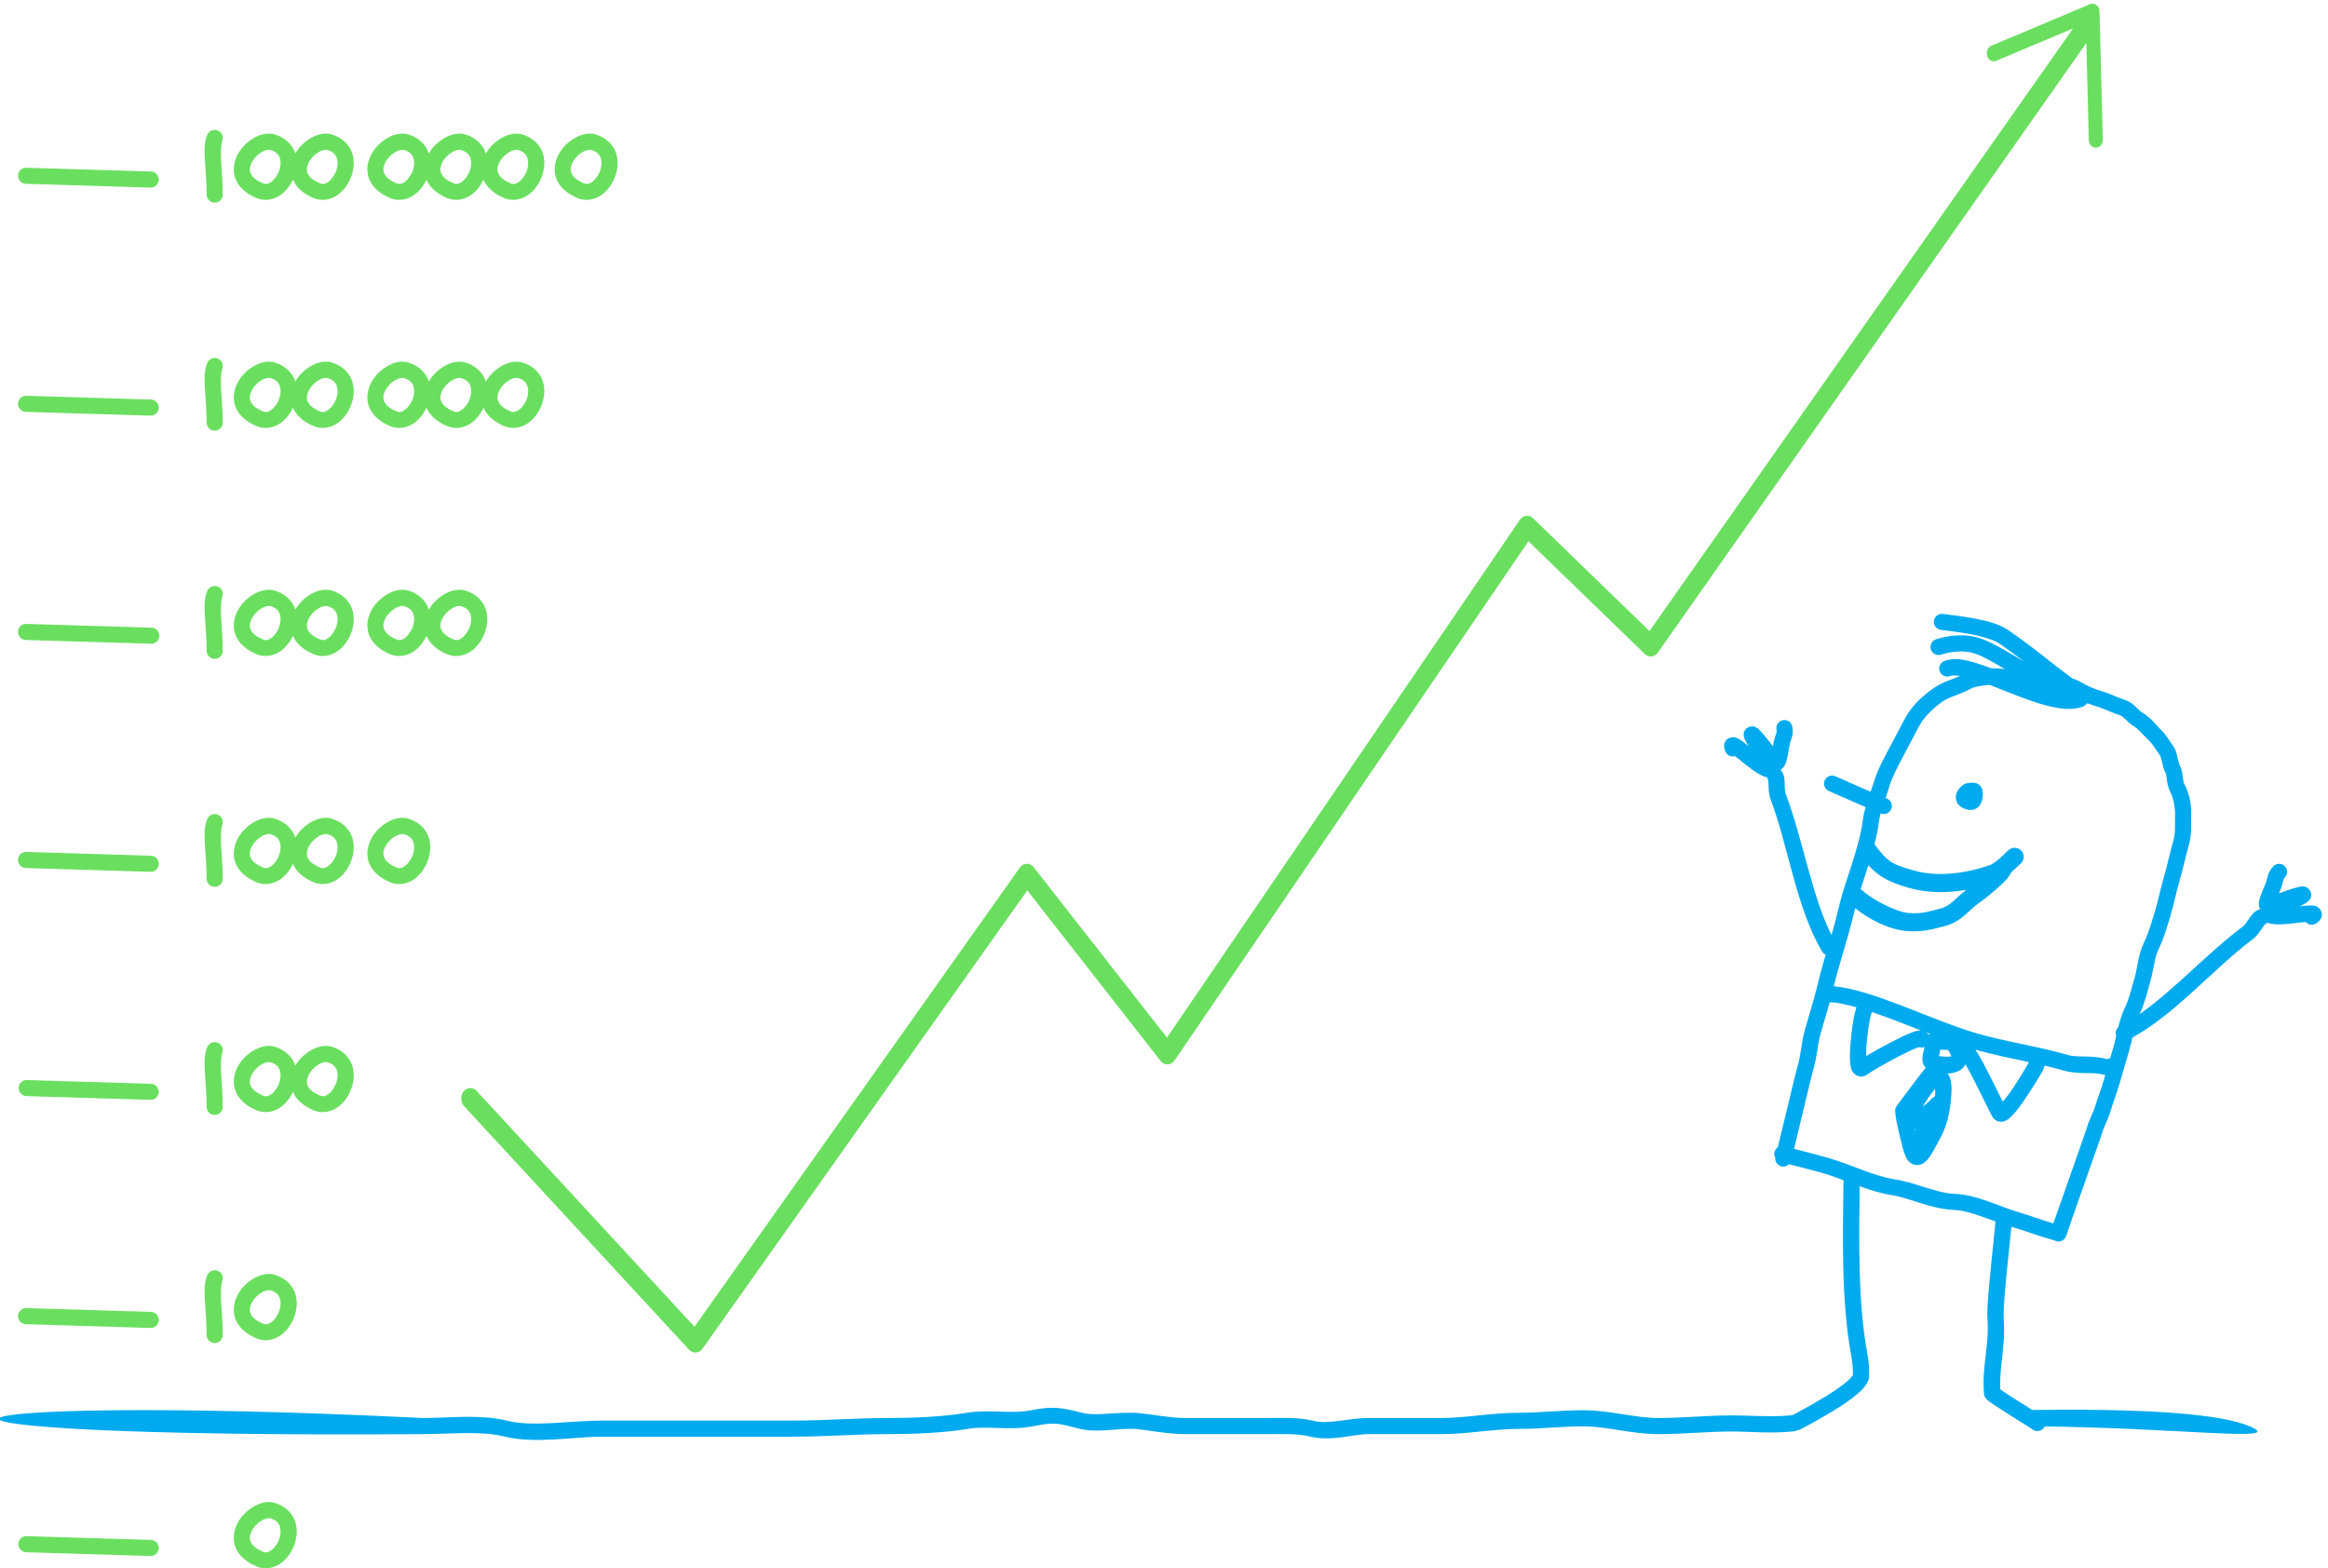 <?xml version="1.0" encoding="UTF-8" standalone="no"?>
<!-- Created with Inkscape (http://www.inkscape.org/) -->

<svg
   xmlns:dc="http://purl.org/dc/elements/1.1/"
   xmlns:cc="http://creativecommons.org/ns#"
   xmlns:rdf="http://www.w3.org/1999/02/22-rdf-syntax-ns#"
   xmlns:svg="http://www.w3.org/2000/svg"
   xmlns="http://www.w3.org/2000/svg"
   xmlns:sodipodi="http://sodipodi.sourceforge.net/DTD/sodipodi-0.dtd"
   xmlns:inkscape="http://www.inkscape.org/namespaces/inkscape"
   version="1.1"
   width="1443.52"
   height="972.338"
   id="svg2"
   xml:space="preserve"
   inkscape:version="0.48.4 r9939"
   sodipodi:docname="improve.svg"><sodipodi:namedview
     pagecolor="#ffffff"
     bordercolor="#666666"
     borderopacity="1"
     objecttolerance="10"
     gridtolerance="10"
     guidetolerance="10"
     inkscape:pageopacity="0"
     inkscape:pageshadow="2"
     inkscape:window-width="708"
     inkscape:window-height="480"
     id="namedview12"
     showgrid="false"
     inkscape:zoom="0.14553319"
     inkscape:cx="669.33697"
     inkscape:cy="819.13588"
     inkscape:window-x="0"
     inkscape:window-y="0"
     inkscape:window-maximized="0"
     inkscape:current-layer="g3761"
     fit-margin-top="0"
     fit-margin-left="0"
     fit-margin-right="0"
     fit-margin-bottom="0" /><defs
     id="defs6" /><g
     transform="matrix(1.25,0,0,-1.25,-357.605,1069.731)"
     id="g10"><g
       transform="scale(0.107,0.107)"
       id="g12"><g
         id="g3761"><path
           sodipodi:nodetypes="cccssssccccsssscccssccsssssssssccccsssssscssscccsccccccsc"
           style="fill:#00aaef;fill-opacity:1;fill-rule:evenodd;stroke:none"
           id="path16"
           inkscape:connector-curvature="0"
           d="m 7549.27,1470.96 c -27.71,-0.23 -58.33,-4.01 -98.86,-12.12 -86.72,-17.34 -190.24,6.26 -299.13,-11.89 -111.21,-18.54 -249.35,-23.55 -366.29,-23.55 -143.3,0 -289.47,-11.89 -432.5,-11.89 -164.2,0 -328.45,0 -492.65,0 -132.16,0 -264.43,0 -396.59,0 -141.78,0 -318.65,-30.33 -435.3,-1.17 -127.96,31.99 -274,13.06 -393.56,13.06 -2426.992,119.801 -2809.627,-94.657 0,-74.61 126.59,0 268,16.12 375.37,-10.72 143.6,-35.9 323.63,-1.17 453.49,-1.17 132.16,0 264.43,0 396.59,0 164.2,0 328.45,0 492.65,0 147.15,0 293.43,11.89 432.5,11.89 118.98,0 259.8,4.91 378.64,24.71 88.97,14.84 193.22,-9.52 301.47,12.13 102.33,20.47 111.88,13.35 211.94,-11.66 76.91,-19.22 164.72,-0.93 225.22,-0.93 12.02,0 24.13,0 36.14,0 0.24,0 0.46,0 0.7,0 1.82,-0.45 3.67,-0.75 5.6,-0.93 48.27,-4.6 145.63,-23.32 220.09,-23.32 64.08,0 128.04,0 192.12,0 64.08,0 128.27,0 192.35,0 71.17,0 140.43,2.96 195.15,-10.72 100.76,-25.19 202.26,10.72 273.49,10.72 112.14,0 224.07,0 336.21,0 125.43,0 243,24.25 360.45,24.25 100.7,0 203.58,11.89 300.54,11.89 107.4,0 221,-36.14 348.3,-36.14 115.9,0 228.4,12.12 336.5,12.12 91.2,0.01 198.2,-11.41 299.3,2.11 l 110.3,96.52 c -24,-3.23 -47.5,-7.38 -70.2,-13.06 -97.1,-24.29 -224,-10.96 -339.4,-10.96 -113.5,0 -225.9,-12.12 -336.5,-12.12 -112.4,0 -225.4,36.14 -348.3,36.14 -102.94,0 -205.96,-11.89 -300.54,-11.89 -127.22,0 -244.95,-24.25 -360.45,-24.25 -112.14,0 -224.07,0 -336.21,0 -91.61,0 -185.25,-30.57 -255.3,-13.06 -70.39,17.6 -144.75,13.06 -213.34,13.06 -64.08,0 -128.27,0 -192.35,0 -64.08,0 -128.04,0 -192.12,0 -61.22,0 -156.51,17.69 -213.1,23.08 -1.44,0.14 -3.01,0.26 -4.43,0.23 -2.89,0.67 -5.82,0.98 -8.86,0.94 -12.01,0 -24.12,0 -36.14,0 -72.39,0 -156.9,-13.7 -207.04,-1.17 -49.51,12.38 -83.63,20.84 -118.9,23.55 -8.83,0.68 -17.82,1.01 -27.05,0.93 z m 4479.83,-11.42 40.1,-24.02 29.4,-50.59 c 679.901,-5.288 1178.513,-76.183 1006.892,-0.758 -126.594,55.636 -458.981,86.697 -1076.392,75.368" /><path
           style="fill:#00aaef;fill-opacity:1;fill-rule:evenodd;stroke:none"
           id="path18"
           inkscape:connector-curvature="0"
           d="m 11675.6,5151.75 c -18.9,-0.37 -34.8,-15 -36.4,-34.27 -1.6,-20.55 13.8,-38.43 34.3,-40.1 31.2,-4.03 84.5,-10.01 137.6,-20.05 53,-10.05 106.3,-26.15 128.4,-41.04 40.4,-27.18 79.2,-56.05 117.6,-85.57 -69.3,41.85 -136.6,81.66 -186.6,101.66 -39.4,15.76 -79.1,20.89 -116.5,19.82 -37.5,-1.07 -72.7,-8.27 -103.1,-17.72 -13.2,-3.54 -23.4,-14.22 -26.6,-27.52 -3.2,-13.29 1.3,-27.21 11.4,-36.37 10.2,-9.15 24.5,-12.02 37.4,-7.46 50.3,15.67 112.8,22.77 169.7,0 29.2,-11.69 74.9,-37.49 125.4,-67.15 -2.7,0.32 -5.8,0.63 -8.4,0.94 -16.1,1.91 -35,2.97 -54.8,2.79 -24.1,9.01 -47.6,17.51 -70.1,24.25 -54,16.15 -102.5,27.14 -147.6,9.09 -19.2,-7.6 -28.6,-29.1 -21,-48.26 7.6,-19.15 29.3,-28.59 48.5,-20.98 7.2,2.89 23.9,3.4 46.4,0.23 -38.6,-17.18 -86,-28.08 -133.4,-63.65 -45.5,-34.21 -93.3,-77.33 -122.9,-134.06 -24.8,-47.62 -49.5,-92.72 -75,-141.76 -23.9,-45.9 -53.4,-98.74 -70,-155.75 -3.8,-13.11 -8.9,-26.97 -14,-41.5 -17.8,7.66 -35.5,15.23 -54.1,23.32 -27.2,11.89 -53.7,23.61 -73.6,32.41 -20,8.79 -36.7,16.26 -34.3,15.15 -4.6,2.2 -9.6,3.51 -14.7,3.73 -18,0.97 -34,-10.93 -38.2,-28.44 -4.2,-17.51 4.7,-35.61 21.2,-42.9 5.6,-2.62 15.8,-7.03 35.9,-15.86 20,-8.82 46.5,-20.48 73.9,-32.41 21.1,-9.2 41.2,-17.95 60.6,-26.34 -5.7,-20.07 -10.5,-40.74 -13,-61.78 -6.4,-54.16 -22,-107.62 -38.7,-165.08 -16.5,-56.68 -37.5,-111.76 -55.1,-172.07 -17,-58.46 -28.1,-114.22 -44.3,-169.73 -2.3,-8.08 -4.6,-16.18 -7,-24.25 -90.5,177.61 -131.9,441.55 -212.1,654.23 -4.3,11.23 -4.7,23.73 -4.9,40.1 -0.2,16.37 1.1,37.89 -11.7,61.09 -2.1,4.01 -4.9,7.57 -8.1,10.49 9.7,5.33 15.8,13.39 19.3,19.35 5,8.4 7.2,15.79 9.3,23.31 8.5,30.13 12.1,68.46 15.2,79.04 4.4,15.1 7.8,22.25 10.9,34.51 3.2,12.27 3.3,27.93 0.5,43.37 -3,17.88 -18.7,30.97 -36.8,31.01 -11.2,0.02 -21.6,-4.94 -28.7,-13.53 -7.1,-8.58 -10,-19.83 -7.9,-30.77 1.8,-10.04 1.5,-8.31 0.7,-11.66 -0.9,-3.34 -4.9,-13.81 -10.3,-32.18 -3.1,-10.61 -5.1,-22.27 -7,-33.57 -13,17.66 -27.4,35.9 -41.5,52.46 -6.1,7.19 -11.9,13.84 -17.2,19.35 -5.4,5.51 -7.2,9.17 -19.2,15.62 -2.9,1.62 -6.8,4.02 -15.3,4.9 -8.6,0.88 -26,-3.57 -34.5,-14.69 -8.6,-11.12 -8,-20.26 -7.7,-25.41 0.2,-5.16 1.1,-8.13 1.8,-10.73 3,-10.39 6.4,-16.24 11.9,-26.34 2.2,-4.01 6.2,-10.31 8.9,-14.93 -18,14.71 -31.5,26.94 -48.8,35.91 -4.3,2.26 -8.9,4.52 -17.7,5.83 -8.8,1.3 -28.3,-1.61 -38.7,-15.39 -10.4,-13.78 -8.6,-25.05 -7.7,-31.94 0.9,-6.9 2.5,-11.77 4.5,-17.02 6.6,-18.39 26.4,-28.62 45.2,-23.32 0,-0.04 0.2,0.05 0.2,0 6.3,-4.76 8.2,-5.92 16.1,-12.36 17.8,-14.57 38.9,-31.79 60.2,-47.32 21.2,-15.54 41.5,-29.73 65.9,-36.84 2.1,-0.6 4.5,-1 7,-1.4 0.8,-4.01 1.9,-8.01 4,-11.66 0.6,-1.06 2.3,-9.6 2.6,-26.11 0.2,-16.52 0.1,-39.91 9.8,-65.52 81.4,-215.93 119.4,-506.43 238.9,-705.05 4,-6.53 9.7,-11.42 16.1,-14.46 -4.2,-14.61 -8.5,-29.21 -12.8,-43.83 -16.4,-56.54 -28.3,-113.8 -43.4,-165.54 -13.3,-45.86 -26.5,-91.7 -39.8,-137.56 -17.1,-58.89 -18.1,-112.38 -31.7,-159.24 -8.3,-28.31 -31.1,-124.36 -54.4,-221.5 -16.3,-68.31 -30.5,-126.32 -40.1,-165.07 -8.6,-5.79 -14.6,-15.13 -16.1,-26.11 -1,-8.26 0.7,-16.27 4.5,-23.09 0,-0.07 0,-0.16 0,-0.23 -1.4,-17.3 9.5,-33.66 26.8,-38.7 13.6,-3.96 27.5,0.38 36.8,9.79 49.8,-13.15 113.1,-28.82 160,-42.43 30.6,-8.9 61.7,-20.11 93,-31.95 -0.2,-1.62 -0.5,-3.22 -0.5,-4.89 -3,-252.28 -10.6,-553.64 35,-802.52 5.8,-31.66 9.5,-63.03 9.1,-93.49 0,-0.47 0.2,-0.93 0.2,-1.4 0,0.11 -0.4,-1.4 -2.5,-4.43 -4.3,-6.05 -13.2,-15.72 -25.2,-26.11 -24.1,-20.79 -59.9,-45.32 -96.5,-68.09 -36.7,-22.76 -74.4,-43.84 -103.3,-59.68 -14.5,-7.92 -26.7,-14.8 -35.7,-19.58 -4.5,-2.4 -7.9,-4.11 -10.7,-5.6 -2.8,-1.5 -2,-0.51 -8,-4.43 -17.3,-11.55 -22,-35.11 -10.4,-52.46 11.1,-16.72 33.2,-21.64 50.3,-11.66 -0.7,-0.46 -0.6,-0.46 1.9,1.16 0.6,0.4 1.2,0.61 1.9,0.94 2.5,1.35 6.2,3.18 10.7,5.6 9,4.82 21.5,11.7 36.3,19.81 29.7,16.24 68.2,37.92 106.6,61.79 38.4,23.86 76.5,49.53 106.1,75.07 14.8,12.78 27.4,25.39 37.5,39.64 9,12.67 17.1,28.61 15.9,48.49 l 0.2,0 c 0.5,37.12 -3.9,73.43 -10.3,108.19 -42.1,229.79 -37.1,517.53 -34,765.67 47.8,-17.3 97.1,-32.93 149.2,-41.27 87,-13.89 178.9,-64.17 288.2,-68.31 53.9,-2.04 123.4,-28.8 192.4,-53.62 -3.2,-32.4 -6.3,-64.75 -10.1,-101.19 -7.4,-71.99 -15.3,-146.6 -20.7,-209.37 -5.5,-62.78 -9,-110.7 -6.5,-141.29 9.6,-119.85 -26.7,-216.42 -16.1,-347.17 1.1,-14.28 5.8,-17.45 8.1,-20.52 2.3,-3.06 4,-5 5.6,-6.53 3.2,-3.05 5.9,-5.24 9.1,-7.69 6.4,-4.91 14.1,-10.12 23.3,-16.32 18.4,-12.41 42.3,-27.86 66.9,-43.37 24.7,-15.5 49.8,-31.02 70.2,-43.83 20.4,-12.81 37.6,-23.93 39.9,-25.64 10.7,-9.02 25.7,-11.42 38.7,-6.07 13,5.35 21.8,17.5 23.1,31.48 1.2,13.98 -5.2,27.61 -17,35.2 -9.4,6.87 -23.9,15.98 -44.6,28.92 -20.6,12.93 -45.6,28.49 -69.9,43.83 -24.4,15.34 -48.1,30.48 -65.1,41.96 -5.7,3.87 -9.2,6.3 -13,9.1 -5.1,106.75 26.4,201.6 15.8,332.47 -1.2,15.15 1.4,67.17 6.8,128.94 5.3,61.77 13,136.22 20.5,208.2 3.2,30.36 5.7,56.51 8.4,84.17 3.1,-0.94 6.2,-1.9 9.3,-2.79 52.7,-15.32 102.3,-34.77 158.3,-51.07 10.4,-3.01 20.7,-6.08 31,-9.09 0.7,-0.18 1.3,-0.32 1.9,-0.47 2.4,-1.34 4.9,-2.46 7.7,-3.26 19.8,-5.76 40.6,5.62 46.4,25.41 0.7,2.4 12.6,37.64 28,81.61 15.4,43.97 35,100.07 54.8,156.21 19.8,56.14 39.6,112.36 55,156.21 15.4,43.86 25.3,71.71 28.9,84.17 8.4,28.92 27,59.24 38.7,99.56 12.5,43.1 26.8,76.34 40.3,122.87 15.1,51.77 30.2,103.51 45.3,155.28 6.3,21.6 11.1,42.41 15.8,62.72 197.9,108.35 378.5,321.38 555.9,454.65 21.8,16.44 34.5,36.07 43.6,49.89 9,13.82 14.8,20.17 15.8,20.75 3.7,1.97 7.1,4.52 9.8,7.46 2.4,-0.98 4.5,-1.74 6.5,-2.33 24.5,-7.11 49.3,-6.16 75.6,-4.43 26.2,1.73 53.4,5.17 76.2,7.93 10.1,1.21 12.2,0.98 20.1,1.63 13,-14.8 35.2,-16.77 50.8,-4.66 4.5,3.37 8.6,6.56 13.1,11.89 4.4,5.33 12.1,14.03 10.7,31.24 -1.4,17.21 -16.3,30.18 -24.5,33.81 -8.1,3.62 -13.3,3.77 -18.2,4.19 -19.4,1.68 -37.4,-1.16 -60.6,-3.96 4.8,2.46 11.6,5.71 15.6,7.93 10.1,5.55 16.2,8.67 24.3,15.85 2,1.8 4.3,3.93 7.2,8.17 2.9,4.23 8.2,11.69 7,25.64 -1.2,13.95 -13.5,26.94 -21.2,30.78 -7.7,3.83 -12,3.96 -15.4,4.19 -13.5,0.95 -17.3,-1.47 -24.7,-3.26 -7.5,-1.78 -15.7,-3.98 -24.7,-6.76 -20.9,-6.42 -43,-14.23 -63.5,-22.15 4.5,10.62 9.5,21.49 12.6,32.17 5.4,18.37 7.4,29.36 8.4,32.64 1.1,3.29 -0.4,1.84 6.6,9.33 10.1,10.67 13,26.27 7.4,39.87 -5.6,13.6 -18.6,22.65 -33.3,23.08 -11,0.32 -21.4,-4.25 -28.7,-12.36 -10.7,-11.51 -18.9,-24.79 -22.9,-36.83 -3.9,-12.05 -4.9,-19.88 -9.3,-34.98 -3.1,-10.58 -20.6,-44.9 -29.6,-74.84 -2.2,-7.49 -4.3,-14.96 -4.7,-24.71 -0.2,-6.99 0.8,-16.99 6.3,-26.81 -4.5,-0.71 -8.8,-2.14 -12.8,-4.43 -23.2,-12.75 -33.5,-31.31 -42.4,-45 -9,-13.7 -16.3,-24.03 -25.9,-31.25 -163.5,-122.83 -322.5,-297.72 -477.7,-405.45 24.3,50.57 35.8,104.22 49.4,151.08 15.8,54.42 19.1,109.13 37.1,146.42 26,54.14 41.6,108.17 57.6,162.98 15.8,54.61 26.8,109.2 41.9,161.11 15.8,54.35 26.6,107.5 40.8,156.44 17.1,58.9 10.3,97.13 12.2,145.49 1.6,44.21 -7.8,99.52 -31.5,142.69 -3.7,6.61 -5.4,16.43 -7.2,31.47 -1.9,15.05 -3.2,35.23 -15,56.66 -0.6,1.11 -5.6,16.87 -9.5,33.81 -4,16.94 -6.4,36.1 -21.5,56.19 -16.6,22.18 -30.9,51.56 -60.1,78.57 -17,15.7 -42.3,51.71 -82.3,75.08 -5.6,3.23 -16,12.85 -28.2,24.48 -12.3,11.63 -27.1,26.54 -51.3,33.57 -25.8,7.5 -65.6,28.58 -108.5,41.04 -31.9,9.27 -65.1,23.76 -93.9,40.56 -13.7,7.95 -28.7,14.39 -44.1,19.59 -97.7,72.72 -190.7,152.5 -297.7,224.53 -42,28.26 -99.7,41.94 -156.5,52.69 -56.7,10.75 -112.3,16.71 -141.7,20.52 -1.3,0.19 -2.5,0.39 -3.8,0.46 -1.2,0.11 -2.4,0.03 -3.7,0 z m 221.7,-328.98 c 26.8,-10.29 54.8,-21.53 83.3,-32.87 60.4,-24.03 123,-48.19 182.1,-63.42 59,-15.23 115.4,-22.96 166,-5.36 7.7,2.65 13.8,7.49 18.2,13.76 0.7,0.28 1.4,0.59 2.1,0.93 0.9,0.45 1.6,1.11 2.5,1.63 14.8,-5.94 30,-11.24 45,-15.62 31.5,-9.14 69.5,-29.73 108.4,-41.03 1.4,-0.39 9.9,-5.77 20.6,-15.86 10.6,-10.09 23,-23.93 41.9,-34.97 20.5,-11.92 42.9,-41.12 69.3,-65.52 16.5,-15.31 29.2,-39.69 51,-68.78 -0.7,0.96 5,-12.47 8.7,-28.21 3.7,-15.74 5.8,-33.02 16.5,-52.46 2.6,-4.75 4.4,-14.4 6.3,-29.85 1.9,-15.44 4,-36.59 16.1,-58.52 12.7,-23.06 23.2,-76.27 22.1,-103.98 -2.1,-55.61 4,-81.67 -9.3,-127.3 -15.4,-53.1 -25.9,-106.38 -40.5,-156.68 -16.3,-55.84 -27.5,-110.53 -42.2,-161.11 -16,-54.8 -30.4,-104.25 -53,-151.32 -27.1,-56.39 -29.5,-116.21 -41.7,-158.08 -14.6,-50.26 -25.7,-99.78 -44.8,-139.42 -15.1,-31.52 -24.4,-62.92 -31.9,-93.26 -11.2,-10.24 -15.3,-26.29 -9.6,-40.81 -3.8,-16.85 -7.5,-33.49 -12.1,-49.19 -5.2,-18.04 -10.6,-36.04 -15.9,-54.09 0,-0.02 -0.1,0.01 -0.2,0 -8.1,-1.49 -11.3,-3.15 -13.5,-3.97 -75.9,20.15 -135,5.58 -181.6,19.13 -140.3,40.75 -286.6,60.62 -426.9,101.42 -97.5,28.33 -222.1,80.68 -343.5,127.06 -113.8,43.52 -224.1,82.41 -315.4,90 6.9,27.89 13.7,55.21 21.4,81.6 15.5,53.26 30.9,106.46 46.4,159.72 12.1,41.69 21.5,81.77 31.5,121 64,-52.68 159.8,-101.17 243.2,-106.32 73.1,-4.51 111.7,8.21 170.6,22.85 40.9,10.15 71.1,31.24 94.9,51.76 23.8,20.53 42.5,40.28 66.5,56.89 19.9,13.82 49.7,37.31 78.3,62.72 28.6,25.41 54.3,46.68 70,78.34 0.1,0.22 0.1,0.48 0.2,0.7 1.1,0.93 2.2,1.88 3.3,2.8 10.2,9.05 19.4,17.62 26.3,24.24 6.9,6.63 14.7,13.1 10.3,9.8 12.3,8.85 18.9,23.61 17.2,38.7 -1.7,15.09 -11.4,28.17 -25.4,34.04 -14,5.87 -30.2,3.77 -42.2,-5.59 -9.3,-6.91 -11.5,-10.09 -18.2,-16.56 -6.7,-6.46 -14.6,-14.44 -23.3,-22.15 -17.4,-15.41 -39.3,-30.04 -46.9,-32.64 -112.9,-38.88 -243.9,-56.68 -355.5,-24.25 -98.2,28.54 -117.4,36.44 -180.2,121.24 8.6,32.83 16.1,66.26 20.2,101.42 1.6,12.98 4.7,26.97 8.7,41.51 0.2,-0.1 0.7,-0.38 0.9,-0.47 12.5,-4.82 26.7,-2.63 37.1,5.83 10.4,8.45 15.5,21.76 13.3,34.97 -2.2,13.21 -11.5,24.26 -24.1,28.91 -0.8,0.31 -3.2,1.4 -4.4,1.87 5.7,16.61 11.2,33.35 16.1,50.12 13.2,45.54 40.1,94.91 64.6,142 25.1,48.31 49.9,93.39 75.1,141.75 21.1,40.57 60.4,77.93 101.6,108.88 37.1,27.85 85.1,35.16 140.4,65.52 14.3,7.9 50.4,14.06 84.1,16.55 z m -1058,-388.2 c 0.1,-0.25 0.9,-1.68 0.9,-1.86 0.3,-0.83 -0.7,-0.6 -0.9,1.86 z m 981.1,-65.51 c -15.7,0.52 -26.7,-2.72 -27.5,-2.8 -6.4,-0.65 -12.4,-2.96 -17.5,-6.99 -12.2,-9.67 -27.8,-21.47 -33.6,-47.33 -2.8,-12.94 0.4,-31.3 10.5,-43.6 10.1,-12.3 23.2,-18.76 38,-23.09 12.4,-3.59 26.8,-4.29 40.1,1.4 13.4,5.7 22.3,16.96 26.8,26.58 9.1,19.25 8.2,35.27 8.7,47.8 0.4,11.76 -4.4,27.93 -15.4,37.3 -11,9.37 -22.3,10.47 -30.1,10.73 z m -485,-382.84 c 52.4,-56.28 102.9,-80.14 184.9,-103.99 88.1,-25.59 180.8,-25.1 268.9,-10.02 -25.4,-19.3 -44.2,-38.71 -60.9,-53.16 -19.4,-16.77 -35.1,-27.57 -60.1,-33.81 -62,-15.4 -82.7,-24.38 -145.3,-20.51 -54.4,3.36 -169.6,61.58 -212.4,102.58 -3.2,3.35 -7,5.85 -11,7.93 11.7,36.35 24.2,72.78 35.9,110.98 z m 1893.9,-246.68 c -1.4,-1.76 -2.2,-1.24 -1.6,-0.7 0.1,0.12 1.5,0.56 1.6,0.7 z m -2073.2,-387.96 c 34,-1.47 76.6,-10.38 124.3,-23.78 -2.3,-7.92 -4.7,-15.89 -7,-23.78 -4.4,-15.37 -8.1,-36.96 -12.1,-65.29 -4,-28.32 -7.5,-61.52 -9.6,-93.03 -2,-31.51 -2.9,-60.5 0.7,-84.86 1.8,-12.18 2.4,-23.51 15.2,-38.47 6.4,-7.49 19.4,-15.57 32.9,-15.86 13.5,-0.3 23.3,5.22 30,10.26 3.4,2.55 25.9,16.93 52.7,32.41 26.8,15.48 59.9,33.84 91.7,50.36 31.7,16.52 62.4,31.14 83.2,39.4 6.4,2.56 8.5,3.11 12.1,4.2 8.5,-2.81 17.6,-2.5 25.7,0.7 -0.9,-4.05 -0.9,-5.07 -2.4,-10.73 -3,-12.02 -6.9,-25.77 -7.4,-42.2 -0.3,-8.21 -0.2,-17.5 4.9,-28.91 2.2,-4.95 5.9,-10.14 10.5,-14.69 -1.6,-1.83 -3.1,-3.37 -4.7,-5.36 -13.2,-16.34 -30,-38.18 -47.3,-61.09 -34.6,-45.81 -72.1,-96.76 -80.7,-107.71 -10.3,-13.17 -8.3,-19.1 -8.6,-23.78 -0.4,-4.68 0,-8.38 0.2,-12.13 0.5,-7.5 1.5,-15.06 3,-24.01 3,-17.92 7.8,-39.91 12.9,-62.02 5,-22.11 10.4,-44.3 15.1,-62.49 4.8,-18.18 7.9,-29.79 11.7,-39.86 8.1,-21.56 17.2,-42.39 44.3,-50.6 13.5,-4.1 28.5,-1.24 38.2,3.73 9.8,4.97 16.2,11.12 21.7,17.25 22.1,24.55 35.6,55.91 50.1,80.91 36,61.69 53.8,116.94 61.8,211 2.2,25.47 2.4,45.97 0.2,63.65 -2,16.76 -5.6,31.95 -16.7,45.93 19.9,0.41 39.1,4.69 57.3,15.16 10.3,5.9 19.5,15.7 25.9,27.28 11.8,-20.6 26.7,-48.64 42,-78.58 34.8,-68.27 69.5,-141.18 82,-163.9 4.7,-8.49 14.8,-18.05 26.6,-21.69 11.9,-3.63 22.5,-1.68 29.9,0.94 14.8,5.23 22.6,12.69 31.2,20.98 17.3,16.58 34.2,38.96 52.2,64.35 36,50.79 73.3,112.62 92.4,145.26 7.4,12.7 9,22.33 9.5,27.04 30.1,-7.06 59.8,-14.46 88.6,-22.85 73,-21.2 130.9,-3.63 188.2,-20.28 1.8,-0.53 3.6,-0.85 5.3,-1.17 -2.2,-7.7 -4.5,-15.38 -6.7,-23.08 -12.2,-41.73 -26.7,-75.1 -40.6,-122.87 -8.1,-27.88 -26.8,-58.52 -38.7,-99.56 -0.4,-1.53 -12.2,-36.48 -27.5,-80.2 -15.3,-43.73 -35,-99.84 -54.8,-155.98 -19.8,-56.14 -39.8,-112.57 -55.3,-156.68 -6.9,-19.88 -12.3,-35.43 -17,-48.96 -2.2,0.63 -4.3,1.23 -6.5,1.86 -52.2,15.16 -102,34.62 -158.6,51.06 -81,23.57 -189.3,80.02 -292.8,83.94 -86.2,3.26 -174.8,50.94 -279.1,67.61 -98.5,15.75 -198,67.44 -307.7,99.32 -47.7,13.87 -109.8,29.28 -157.4,41.74 9.8,40.53 22.8,95.53 37,155.05 23.3,97.09 47.9,199 53.4,218 17.2,58.88 18.4,112.38 32,159.24 13.3,45.85 26.5,91.7 39.9,137.56 0.9,3.4 1.8,6.84 2.7,10.26 z m 195.7,-45.93 c 36.2,-12.13 74,-25.93 112.3,-40.57 38.3,-14.61 76.8,-29.69 115.2,-44.77 -5.3,0.36 -9.2,-0.32 -13,-0.93 -12.3,-1.98 -23.2,-5.89 -35.9,-10.96 -25.6,-10.14 -57.1,-25.76 -90,-42.9 -33,-17.14 -66.7,-35.72 -94.5,-51.76 -9.1,-5.28 -12.3,-7.69 -19.8,-12.12 -0.2,13.02 -1.1,22.82 0,39.4 1.9,29.04 5.3,60.55 9.1,87.2 3.8,26.65 8.6,50.05 10,55.03 2.2,7.46 4.4,14.89 6.6,22.38 z m 253.2,-95.36 c 6.4,-2.51 12.9,-4.99 19.3,-7.47 -1.9,0.32 -3.9,0.5 -5.3,0.24 -2.1,-0.39 -4.2,-0.92 -6.1,-1.63 -0.5,0.74 -0.9,1.62 -1.4,2.33 -2,2.64 -4.3,4.64 -6.5,6.53 z m 69.7,-79.27 c 11.4,0.04 22.6,-0.49 29.8,-1.4 9.9,-14.81 14.5,-25.19 15.4,-29.38 -5.7,-1.69 -28.6,-3.13 -56.6,1.63 0.9,4.61 0.8,7.1 2.3,12.83 1.2,4.76 1.8,11.05 3,16.08 2.1,0.04 4,0.23 6.1,0.24 z m 156.9,0 c 83.4,-23.22 166.4,-39.68 246.7,-56.9 -1.1,-3.89 -1.9,-7.35 -1.7,-7.46 -18.5,-31.74 -54.6,-91.65 -87.6,-138.25 -11.9,-16.69 -21.2,-27.2 -30.6,-38.01 -14.7,29.52 -36,73.28 -64.1,128.24 -17.7,34.74 -35,67.78 -49.2,91.63 -4.8,8.05 -9,14.56 -13.5,20.75 z m -186.5,-181.63 c 0.2,-9.34 1,-17.11 -0.3,-31.71 -0.1,-1.07 -0.3,-1.75 -0.4,-2.8 -1.4,-0.73 -2.7,-1.49 -3.8,-2.09 -12.7,-7.48 -15.3,-12.11 -23.5,-20.99 -5.8,-6.28 -18.1,-15.78 -30.1,-24.95 19.3,31.87 40.3,63.03 58.1,82.54 z m -89.6,-187.69 c -1.2,-2.42 -2.1,-4.84 -3.2,-7.23 -0.5,1.99 -1,3.6 -1.4,5.6 1.6,0.44 3.1,1.11 4.6,1.63" /><path
           style="fill:#6adf5f;fill-opacity:1;fill-rule:evenodd;stroke:none"
           id="path20"
           inkscape:connector-curvature="0"
           d="m 3669.135,7395.86 c -14.98,-0.06 -28.48,-9.05 -34.28,-22.86 -16.38,-37.5 -13.35,-78.66 -10.72,-126.36 2.63,-47.71 7.69,-100.68 7.69,-150.39 -0.19,-13.45 6.8,-25.86 18.42,-32.64 11.62,-6.78 26.15,-6.78 37.77,0 11.62,6.78 18.61,19.19 18.42,32.64 0,54.61 -5.19,109.19 -7.69,154.58 -2.5,45.4 0.52,82.86 4.66,92.33 5.25,11.59 4.14,25.01 -2.8,35.67 -6.94,10.67 -18.75,17.12 -31.47,17.03 z m 253.9,-17.26 c -4.26,0.07 -8.6,-0.08 -12.82,-0.47 -25.35,-2.3 -49.26,-12.53 -70.42,-26.58 -28.2,-18.72 -52.44,-45.05 -67.61,-76.7 -15.17,-31.66 -20.84,-70.64 -6.06,-107.49 14.77,-36.84 48.39,-67.49 98.16,-88.13 39.12,-16.23 81.3,-6 111.21,15.62 24.58,17.77 43.47,42.39 56.19,70.18 15.26,-35.76 48.31,-65.61 96.99,-85.8 39.13,-16.23 81.31,-6 111.21,15.62 29.91,21.62 51.5,53.28 63.66,88.6 12.16,35.32 14.83,75.43 -0.24,112.61 -15.06,37.19 -50.06,68.27 -98.85,80.67 -1.39,0.39 -2.78,0.71 -4.2,0.94 -8.74,1.17 -17.43,1.23 -25.88,0.46 -25.34,-2.3 -49.02,-12.53 -70.18,-26.58 -24.68,-16.38 -46.36,-38.54 -61.55,-65.05 -1.03,3.23 -2.21,6.38 -3.5,9.56 -15.07,37.19 -50.29,68.27 -99.09,80.67 -1.38,0.39 -2.78,0.71 -4.2,0.94 -4.36,0.58 -8.56,0.87 -12.82,0.93 z m 619.02,0 c -4.32,0.07 -8.6,-0.08 -12.82,-0.47 -25.35,-2.3 -49.02,-12.53 -70.18,-26.58 -28.2,-18.72 -52.44,-45.05 -67.61,-76.7 -15.18,-31.66 -20.84,-70.64 -6.07,-107.49 14.78,-36.84 48.39,-67.49 98.16,-88.13 39.13,-16.23 81.31,-6 111.21,15.62 24.57,17.76 43.29,42.41 55.96,70.18 15.24,-35.8 48.51,-65.6 97.23,-85.8 39.13,-16.23 81.3,-6 111.21,15.62 24.57,17.76 43.29,42.41 55.96,70.18 15.24,-35.8 48.5,-65.6 97.22,-85.8 39.13,-16.23 81.07,-6 110.98,15.62 29.91,21.62 51.49,53.28 63.66,88.6 12.16,35.32 15.06,75.43 0,112.61 -15.08,37.19 -50.07,68.27 -98.86,80.67 -1.38,0.39 -2.79,0.71 -4.2,0.94 -8.73,1.17 -17.43,1.23 -25.88,0.46 -25.35,-2.3 -49.26,-12.53 -70.41,-26.58 -24.82,-16.47 -46.4,-38.81 -61.55,-65.51 -1.07,3.36 -2.16,6.7 -3.5,10.02 -15.07,37.19 -50.07,68.27 -98.86,80.67 -1.38,0.39 -2.78,0.71 -4.19,0.94 -8.74,1.17 -17.44,1.23 -25.89,0.46 -25.34,-2.3 -49.25,-12.53 -70.41,-26.58 -24.82,-16.47 -46.39,-38.81 -61.55,-65.51 -1.07,3.36 -2.15,6.7 -3.5,10.02 -15.07,37.19 -50.06,68.27 -98.85,80.67 -1.39,0.39 -2.78,0.71 -4.2,0.94 -4.37,0.58 -8.74,0.87 -13.06,0.93 z m 868.5,0 c -4.33,0.07 -8.6,-0.08 -12.83,-0.47 -25.34,-2.3 -49.25,-12.53 -70.41,-26.58 -28.2,-18.72 -52.21,-45.05 -67.38,-76.7 -15.17,-31.66 -20.84,-70.64 -6.06,-107.49 14.77,-36.84 48.39,-67.49 98.16,-88.13 39.12,-16.23 81.3,-6 111.21,15.62 29.91,21.62 51.26,53.28 63.42,88.6 12.16,35.32 15.06,75.43 0,112.61 -15.07,37.19 -50.06,68.27 -98.86,80.67 -1.38,0.39 -2.78,0.71 -4.2,0.94 -4.36,0.58 -8.73,0.87 -13.05,0.93 z m -1490.32,-75.08 c 1.47,0.06 2.92,0.11 4.2,0 28.18,-7.79 39.2,-19.98 45.46,-35.43 6.48,-15.99 6.13,-38.54 -1.4,-60.39 -7.52,-21.86 -22.03,-41.93 -36.6,-52.46 -14.57,-10.53 -25.22,-12.68 -38.93,-6.99 -37.18,15.41 -51.84,32.51 -57.59,46.86 -5.76,14.35 -4.23,29.99 4.19,47.56 8.42,17.57 24.29,35.21 41.5,46.63 14.44,9.59 28.93,13.85 39.17,14.22 z m 264.17,0 c 1.46,0.07 2.91,0.1 4.19,0 28.21,-7.79 39.44,-19.98 45.7,-35.43 6.48,-15.99 6.13,-38.54 -1.4,-60.39 -7.52,-21.86 -22.27,-41.93 -36.84,-52.46 -14.57,-10.53 -24.99,-12.68 -38.7,-6.99 -37.18,15.41 -51.84,32.51 -57.59,46.86 -5.75,14.35 -4.22,29.99 4.2,47.56 8.42,17.57 24.28,35.21 41.5,46.63 14.35,9.53 28.71,13.81 38.94,14.22 z m 354.86,0 c 1.45,0.06 2.92,0.11 4.19,0 28.21,-7.79 39.43,-19.98 45.7,-35.43 6.48,-15.99 6.13,-38.54 -1.4,-60.39 -7.53,-21.86 -22.27,-41.93 -36.84,-52.46 -14.57,-10.53 -25.22,-12.68 -38.94,-6.99 -37.17,15.41 -51.6,32.51 -57.35,46.86 -5.75,14.35 -4.46,29.99 3.96,47.56 8.42,17.57 24.52,35.21 41.74,46.63 14.43,9.58 28.73,13.85 38.94,14.22 z m 264.39,0 c 1.46,0.06 2.92,0.11 4.2,0 28.2,-7.79 39.43,-19.98 45.7,-35.43 6.47,-15.99 6.12,-38.54 -1.4,-60.39 -7.53,-21.86 -22.27,-41.93 -36.84,-52.46 -14.57,-10.53 -25.23,-12.68 -38.94,-6.99 -37.18,15.41 -51.6,32.51 -57.36,46.86 -5.75,14.35 -4.45,29.99 3.97,47.56 8.42,17.57 24.29,35.21 41.5,46.63 14.44,9.59 28.92,13.85 39.17,14.22 z m 264.4,0 c 1.46,0.06 2.92,0.11 4.19,0 28.18,-7.79 39.21,-19.98 45.47,-35.43 6.47,-15.99 6.35,-38.54 -1.17,-60.39 -7.52,-21.86 -22.26,-41.93 -36.84,-52.46 -14.57,-10.53 -25.22,-12.68 -38.93,-6.99 -37.18,15.41 -51.6,32.51 -57.36,46.86 -5.76,14.35 -4.45,29.99 3.96,47.56 8.42,17.57 24.29,35.21 41.51,46.63 14.43,9.59 28.92,13.85 39.17,14.22 z m 339.7,0 c 1.46,0.06 2.92,0.11 4.2,0 28.2,-7.79 39.43,-19.98 45.69,-35.43 6.48,-15.99 6.13,-38.54 -1.4,-60.39 -7.52,-21.86 -22.26,-41.93 -36.83,-52.46 -14.57,-10.53 -25.23,-12.68 -38.94,-6.99 -37.18,15.41 -51.6,32.51 -57.35,46.86 -5.76,14.35 -4.46,29.99 3.96,47.56 8.42,17.57 24.29,35.21 41.5,46.63 14.43,9.58 28.92,13.85 39.17,14.22 z M 2793.638,7220.29 c -20.602,-0.45 -36.82,-17.4 -36.371,-38 0.449,-20.61 17.402,-37.06 38.004,-36.61 l 575.888,-17.48 c 20.606,-0.65 37.828,15.53 38.473,36.13 0.645,20.6 -15.535,37.83 -36.141,38.47 l -576.123,17.49 c -1.242,0.06 -2.488,0.06 -3.73,0 z m 875.497,-881.79 c -14.98,-0.04 -28.48,-9.04 -34.28,-22.84 -16.38,-37.51 -13.35,-78.67 -10.72,-126.37 2.63,-47.71 7.69,-100.67 7.69,-150.39 -0.19,-13.45 6.8,-25.86 18.42,-32.64 11.62,-6.78 26.15,-6.78 37.77,0 11.62,6.78 18.61,19.19 18.42,32.64 0,54.61 -5.19,108.95 -7.69,154.35 -2.5,45.39 0.52,83.09 4.66,92.56 5.25,11.59 4.14,25.01 -2.8,35.67 -6.94,10.67 -18.75,17.12 -31.47,17.02 z m 247.37,-17.25 c -2.12,-0.06 -4.18,-0.27 -6.29,-0.46 -25.35,-2.31 -49.26,-12.77 -70.42,-26.82 -28.2,-18.72 -52.44,-44.82 -67.61,-76.47 -15.17,-31.66 -20.84,-70.64 -6.06,-107.49 14.77,-36.84 48.39,-67.49 98.16,-88.13 39.12,-16.22 81.3,-6.23 111.21,15.39 24.58,17.77 43.47,42.57 56.19,70.41 15.26,-35.77 48.31,-65.61 96.99,-85.8 39.13,-16.22 81.31,-6.23 111.21,15.39 29.91,21.62 51.5,53.51 63.66,88.83 12.16,35.33 14.83,75.42 -0.24,112.61 -15.06,37.19 -50.06,68.27 -98.85,80.68 -1.39,0.31 -2.79,0.54 -4.2,0.7 -8.74,1.16 -17.43,1.46 -25.88,0.7 -25.35,-2.31 -49.02,-12.77 -70.18,-26.82 -24.68,-16.38 -46.36,-38.36 -61.55,-64.81 -1.03,3.22 -2.21,6.37 -3.5,9.55 -15.07,37.19 -50.29,68.27 -99.09,80.68 -1.38,0.31 -2.79,0.54 -4.2,0.7 -6.55,0.87 -12.99,1.35 -19.35,1.16 z m 619.03,0 c -2.15,-0.06 -4.19,-0.27 -6.3,-0.46 -25.35,-2.31 -49.02,-12.77 -70.18,-26.82 -28.2,-18.72 -52.44,-44.82 -67.61,-76.47 -15.18,-31.66 -20.84,-70.64 -6.07,-107.49 14.78,-36.84 48.39,-67.49 98.16,-88.13 39.13,-16.22 81.31,-6.23 111.21,15.39 24.57,17.76 43.29,42.58 55.96,70.41 15.24,-35.8 48.51,-65.59 97.23,-85.8 39.13,-16.22 81.3,-6.23 111.21,15.39 24.57,17.76 43.29,42.58 55.96,70.41 15.24,-35.8 48.5,-65.59 97.22,-85.8 39.13,-16.22 81.07,-6.23 110.98,15.39 29.91,21.62 51.49,53.51 63.66,88.83 12.16,35.33 15.06,75.42 0,112.61 -15.08,37.19 -50.07,68.27 -98.86,80.68 -1.39,0.31 -2.79,0.54 -4.2,0.7 -8.73,1.16 -17.43,1.46 -25.88,0.7 -25.35,-2.31 -49.26,-12.77 -70.41,-26.82 -24.82,-16.48 -46.4,-38.62 -61.55,-65.28 -1.07,3.36 -2.16,6.7 -3.5,10.02 -15.07,37.19 -50.07,68.27 -98.86,80.68 -1.38,0.31 -2.78,0.54 -4.19,0.7 -8.74,1.16 -17.44,1.46 -25.89,0.7 -25.34,-2.31 -49.25,-12.77 -70.41,-26.82 -24.82,-16.48 -46.39,-38.62 -61.55,-65.28 -1.07,3.36 -2.15,6.7 -3.5,10.02 -15.07,37.19 -50.06,68.27 -98.85,80.68 -1.39,0.31 -2.79,0.54 -4.2,0.7 -6.55,0.87 -13.17,1.35 -19.58,1.16 z m -614.83,-75.07 c 1.47,0.03 2.93,-0.12 4.2,-0.24 27.77,-7.8 38.77,-20.08 44.99,-35.44 6.48,-15.98 6.13,-38.3 -1.4,-60.15 -7.52,-21.86 -22.03,-41.93 -36.6,-52.46 -14.57,-10.53 -25.22,-12.91 -38.93,-7.23 -37.18,15.42 -51.84,32.75 -57.59,47.1 -5.76,14.35 -4.23,29.76 4.19,47.33 8.42,17.57 24.29,35.43 41.5,46.86 14.62,9.71 29.36,13.99 39.64,14.23 z m 264.16,0 c 1.47,0.03 2.93,-0.13 4.2,-0.24 27.8,-7.8 39.01,-20.08 45.23,-35.44 6.48,-15.98 6.13,-38.3 -1.4,-60.15 -7.52,-21.86 -22.27,-41.93 -36.84,-52.46 -14.57,-10.53 -24.99,-12.91 -38.7,-7.23 -37.18,15.42 -51.84,32.75 -57.59,47.1 -5.75,14.35 -4.22,29.76 4.2,47.33 8.42,17.57 24.28,35.43 41.5,46.86 14.53,9.65 29.14,13.94 39.4,14.23 z m 354.86,0 c 1.46,0.03 2.93,-0.12 4.2,-0.24 27.8,-7.8 39.01,-20.08 45.23,-35.44 6.48,-15.98 6.13,-38.3 -1.4,-60.15 -7.53,-21.86 -22.27,-41.93 -36.84,-52.46 -14.57,-10.53 -25.22,-12.91 -38.94,-7.23 -37.17,15.42 -51.6,32.75 -57.35,47.1 -5.75,14.35 -4.46,29.76 3.96,47.33 8.42,17.57 24.52,35.43 41.74,46.86 14.61,9.7 29.17,13.98 39.4,14.23 z m 264.4,0 c 1.46,0.03 2.93,-0.12 4.19,-0.24 27.81,-7.8 39.01,-20.08 45.24,-35.44 6.47,-15.98 6.12,-38.3 -1.4,-60.15 -7.53,-21.86 -22.27,-41.93 -36.84,-52.46 -14.57,-10.53 -25.23,-12.91 -38.94,-7.23 -37.18,15.42 -51.6,32.75 -57.36,47.1 -5.75,14.35 -4.45,29.76 3.97,47.33 8.42,17.57 24.29,35.43 41.5,46.86 14.62,9.71 29.36,13.99 39.64,14.23 z m 264.39,0 c 1.47,0.03 2.93,-0.12 4.2,-0.24 27.77,-7.8 38.78,-20.08 45,-35.44 6.47,-15.98 6.35,-38.3 -1.17,-60.15 -7.52,-21.86 -22.26,-41.93 -36.84,-52.46 -14.57,-10.53 -25.22,-12.91 -38.93,-7.23 -37.18,15.42 -51.6,32.75 -57.36,47.1 -5.76,14.35 -4.45,29.76 3.96,47.33 8.42,17.57 24.29,35.43 41.51,46.86 14.61,9.71 29.35,13.99 39.63,14.23 z M 2793.638,6162.94 c -20.602,-0.45 -36.82,-17.4 -36.371,-38.01 0.449,-20.6 17.402,-37.05 38.004,-36.6 l 575.888,-17.49 c 20.606,-0.64 37.828,15.54 38.473,36.14 0.645,20.61 -15.535,37.83 -36.141,38.47 l -576.123,17.49 c -1.242,0.06 -2.488,0.06 -3.73,0 z m 876.897,-881.79 c -1.66,0.04 -3.46,-0.04 -5.13,-0.23 -13.61,-1.44 -25.32,-10.21 -30.55,-22.85 -16.38,-37.5 -13.35,-78.66 -10.72,-126.37 2.63,-47.7 7.69,-100.67 7.69,-150.38 -0.19,-13.46 6.8,-25.86 18.42,-32.64 11.62,-6.79 26.15,-6.79 37.77,0 11.62,6.78 18.61,19.19 18.42,32.64 0,54.61 -5.19,109.18 -7.69,154.58 -2.5,45.4 0.52,82.86 4.66,92.33 5.63,12.22 4.37,26.63 -3.5,37.54 -6.88,9.54 -17.8,15.11 -29.37,15.38 z m 252.5,-17.48 c -4.26,0.06 -8.6,-0.08 -12.82,-0.47 -25.35,-2.3 -49.26,-12.54 -70.42,-26.58 -28.2,-18.72 -52.44,-45.05 -67.61,-76.71 -15.17,-31.65 -20.84,-70.64 -6.06,-107.48 14.77,-36.84 48.39,-67.49 98.16,-88.13 39.12,-16.23 81.3,-6 111.21,15.62 24.58,17.77 43.47,42.39 56.19,70.18 15.26,-35.77 48.31,-65.62 96.99,-85.8 39.13,-16.23 81.31,-6 111.21,15.62 29.91,21.62 51.5,53.28 63.66,88.6 12.16,35.32 14.83,75.42 -0.24,112.61 -15.06,37.19 -50.06,68.5 -98.85,80.91 -1.39,0.31 -2.79,0.54 -4.2,0.69 -8.74,1.18 -17.43,1.24 -25.88,0.47 -25.34,-2.3 -49.02,-12.54 -70.18,-26.58 -24.68,-16.38 -46.36,-38.55 -61.55,-65.05 -1.03,3.22 -2.21,6.38 -3.5,9.56 -15.07,37.19 -50.29,68.5 -99.09,80.91 -1.38,0.31 -2.79,0.54 -4.2,0.69 -4.36,0.59 -8.56,0.87 -12.82,0.94 z m 619.02,0 c -4.32,0.06 -8.6,-0.08 -12.82,-0.47 -25.35,-2.3 -49.02,-12.54 -70.18,-26.58 -28.2,-18.72 -52.44,-45.05 -67.61,-76.71 -15.18,-31.65 -20.84,-70.64 -6.07,-107.48 14.78,-36.84 48.39,-67.49 98.16,-88.13 39.13,-16.23 81.31,-6 111.21,15.62 24.57,17.76 43.29,42.4 55.96,70.18 15.24,-35.81 48.51,-65.6 97.23,-85.8 39.13,-16.23 81.3,-6 111.21,15.62 29.91,21.62 51.26,53.28 63.42,88.6 12.16,35.32 15.07,75.42 0,112.61 -15.07,37.19 -50.07,68.5 -98.86,80.91 -1.38,0.31 -2.78,0.54 -4.19,0.69 -8.74,1.18 -17.44,1.24 -25.89,0.47 -25.34,-2.3 -49.25,-12.54 -70.41,-26.58 -24.82,-16.48 -46.39,-38.82 -61.55,-65.51 -1.07,3.36 -2.15,6.7 -3.5,10.02 -15.07,37.19 -50.06,68.5 -98.85,80.91 -1.39,0.31 -2.79,0.54 -4.2,0.69 -4.37,0.59 -8.74,0.87 -13.06,0.94 z m -621.82,-75.08 c 1.47,0.05 2.92,0.11 4.2,0 28.17,-7.79 39.2,-19.99 45.46,-35.44 6.48,-15.98 6.13,-38.29 -1.4,-60.15 -7.52,-21.86 -22.03,-42.16 -36.6,-52.7 -14.57,-10.53 -25.22,-12.68 -38.93,-6.99 -37.18,15.42 -51.84,32.75 -57.59,47.1 -5.76,14.35 -4.23,29.76 4.19,47.33 8.42,17.57 24.29,35.2 41.5,46.63 14.44,9.59 28.93,13.85 39.17,14.22 z m 264.4,0 c 1.46,0.05 2.92,0.11 4.2,0 28.02,-7.8 39.22,-20.02 45.46,-35.44 6.48,-15.98 6.13,-38.29 -1.4,-60.15 -7.52,-21.86 -22.27,-42.16 -36.84,-52.7 -14.57,-10.53 -24.99,-12.68 -38.7,-6.99 -37.18,15.42 -51.84,32.75 -57.59,47.1 -5.75,14.35 -4.22,29.76 4.2,47.33 8.42,17.57 24.28,35.2 41.5,46.63 14.44,9.59 28.92,13.85 39.17,14.22 z m 354.63,0 c 1.45,0.05 2.92,0.11 4.19,0 28.2,-7.79 39.43,-19.98 45.7,-35.44 6.48,-15.98 6.13,-38.29 -1.4,-60.15 -7.53,-21.86 -22.27,-42.16 -36.84,-52.7 -14.57,-10.53 -25.22,-12.68 -38.94,-6.99 -37.17,15.42 -51.6,32.75 -57.35,47.1 -5.75,14.35 -4.46,29.76 3.96,47.33 8.42,17.57 24.52,35.2 41.74,46.63 14.43,9.58 28.73,13.84 38.94,14.22 z m 264.39,0 c 1.46,0.05 2.92,0.11 4.2,0 28.2,-7.79 39.43,-19.98 45.7,-35.44 6.47,-15.98 6.12,-38.29 -1.4,-60.15 -7.53,-21.86 -22.27,-42.16 -36.84,-52.7 -14.57,-10.53 -25.23,-12.68 -38.94,-6.99 -37.18,15.42 -51.6,32.75 -57.36,47.1 -5.75,14.35 -4.45,29.76 3.97,47.33 8.42,17.57 24.29,35.2 41.5,46.63 14.44,9.59 28.92,13.85 39.17,14.22 z M 2793.638,5105.36 c -20.602,-0.45 -36.82,-17.41 -36.371,-38.01 0.449,-20.6 17.402,-37.05 38.004,-36.6 l 575.888,-17.26 c 13.914,-1.47 27.547,5.09 35.207,16.79 7.664,11.7 8.079,26.54 1.168,38.7 -6.914,12.16 -20.066,19.48 -34.043,18.89 l -576.123,17.49 c -1.242,0.06 -2.488,0.06 -3.73,0 z m 875.497,-881.79 c -14.98,-0.05 -28.48,-9.04 -34.28,-22.85 -16.38,-37.5 -13.35,-78.66 -10.72,-126.37 2.63,-47.7 7.69,-100.67 7.69,-150.38 -0.19,-13.45 6.8,-25.86 18.42,-32.64 11.62,-6.78 26.15,-6.78 37.77,0 11.62,6.78 18.61,19.19 18.42,32.64 0,54.6 -5.19,108.95 -7.69,154.35 -2.5,45.39 0.52,83.09 4.66,92.56 5.25,11.59 4.14,25 -2.8,35.67 -6.94,10.67 -18.75,17.12 -31.47,17.02 z m 253.9,-17.25 c -4.26,0.06 -8.6,-0.09 -12.82,-0.47 -25.35,-2.3 -49.26,-12.53 -70.42,-26.58 -28.2,-18.72 -52.44,-45.05 -67.61,-76.71 -15.17,-31.65 -20.84,-70.63 -6.06,-107.48 14.77,-36.84 48.39,-67.49 98.16,-88.13 39.12,-16.23 81.3,-6 111.21,15.62 24.58,17.77 43.47,42.39 56.19,70.18 15.26,-35.77 48.31,-65.62 96.99,-85.8 39.13,-16.23 81.31,-6 111.21,15.62 29.91,21.62 51.5,53.27 63.66,88.6 12.16,35.32 14.83,75.42 -0.24,112.61 -15.06,37.19 -50.06,68.27 -98.85,80.67 -1.39,0.39 -2.78,0.71 -4.2,0.94 -8.74,1.16 -17.43,1.23 -25.88,0.46 -25.34,-2.3 -49.02,-12.53 -70.18,-26.58 -24.68,-16.38 -46.36,-38.55 -61.55,-65.05 -1.03,3.23 -2.21,6.38 -3.5,9.56 -15.07,37.19 -50.29,68.27 -99.09,80.67 -1.38,0.39 -2.78,0.71 -4.2,0.94 -4.36,0.58 -8.56,0.86 -12.82,0.93 z m 619.02,0 c -4.32,0.06 -8.6,-0.09 -12.82,-0.47 -25.35,-2.3 -49.02,-12.53 -70.18,-26.58 -28.2,-18.72 -52.44,-45.05 -67.61,-76.71 -15.18,-31.65 -20.84,-70.63 -6.07,-107.48 14.78,-36.84 48.39,-67.49 98.16,-88.13 39.13,-16.23 81.31,-6 111.21,15.62 29.91,21.62 51.26,53.27 63.42,88.6 12.16,35.32 15.07,75.42 0,112.61 -15.07,37.19 -50.06,68.27 -98.85,80.67 -1.39,0.39 -2.78,0.71 -4.2,0.94 -4.37,0.58 -8.74,0.86 -13.06,0.93 z m -621.35,-75.08 c 1.47,0.04 2.93,-0.11 4.2,-0.23 27.77,-7.8 38.77,-19.86 44.99,-35.21 6.48,-15.98 6.13,-38.53 -1.4,-60.38 -7.52,-21.86 -22.03,-41.93 -36.6,-52.46 -14.57,-10.53 -25.22,-12.68 -38.93,-7 -37.18,15.42 -51.84,32.52 -57.59,46.86 -5.76,14.36 -4.23,30 4.19,47.57 8.42,17.57 24.29,35.2 41.5,46.63 14.62,9.7 29.36,13.98 39.64,14.22 z m 264.16,0 c 1.47,0.04 2.93,-0.12 4.2,-0.23 27.8,-7.8 39.01,-19.85 45.23,-35.21 6.48,-15.98 6.13,-38.53 -1.4,-60.38 -7.52,-21.86 -22.27,-41.93 -36.84,-52.46 -14.57,-10.53 -24.99,-12.68 -38.7,-7 -37.18,15.42 -51.84,32.52 -57.59,46.86 -5.75,14.36 -4.22,30 4.2,47.57 8.42,17.57 24.28,35.2 41.5,46.63 14.53,9.64 29.14,13.94 39.4,14.22 z m 354.86,0 c 1.46,0.04 2.93,-0.11 4.2,-0.23 27.8,-7.8 39.01,-19.85 45.23,-35.21 6.48,-15.98 6.13,-38.53 -1.4,-60.38 -7.53,-21.86 -22.27,-41.93 -36.84,-52.46 -14.57,-10.53 -25.22,-12.68 -38.94,-7 -37.17,15.42 -51.6,32.52 -57.35,46.86 -5.75,14.36 -4.46,30 3.96,47.57 8.42,17.57 24.52,35.2 41.74,46.63 14.61,9.7 29.17,13.98 39.4,14.22 z M 2793.638,4048.01 c -20.602,-0.46 -36.82,-17.4 -36.371,-38.01 0.449,-20.6 17.402,-37.05 38.004,-36.6 l 575.888,-17.49 c 20.606,-0.64 37.828,15.54 38.473,36.14 0.645,20.6 -15.535,37.83 -36.141,38.47 l -576.123,17.49 c -1.242,0.06 -2.488,0.06 -3.73,0 z m 875.497,-881.79 c -14.98,-0.05 -28.48,-9.04 -34.28,-22.85 -16.38,-37.5 -13.35,-78.9 -10.72,-126.6 2.63,-47.7 7.69,-100.67 7.69,-150.38 -0.19,-13.46 6.8,-25.86 18.42,-32.64 11.62,-6.79 26.15,-6.79 37.77,0 11.62,6.78 18.61,19.18 18.42,32.64 0,54.6 -5.19,109.18 -7.69,154.57 -2.5,45.4 0.52,82.86 4.66,92.34 5.36,11.61 4.39,25.16 -2.57,35.9 -6.95,10.74 -18.91,17.16 -31.7,17.02 z m 253.9,-17.49 c -4.26,0.07 -8.6,-0.08 -12.82,-0.46 -25.35,-2.31 -49.26,-12.54 -70.42,-26.58 -28.2,-18.73 -52.44,-45.05 -67.61,-76.71 -15.17,-31.66 -20.84,-70.41 -6.06,-107.25 14.77,-36.84 48.39,-67.49 98.16,-88.13 39.12,-16.23 81.3,-6.23 111.21,15.39 24.58,17.76 43.47,42.56 56.19,70.41 15.26,-35.77 48.31,-65.61 96.99,-85.8 39.13,-16.23 81.31,-6.23 111.21,15.39 29.91,21.62 51.5,53.51 63.66,88.83 12.16,35.32 14.83,75.19 -0.24,112.38 -15.06,37.19 -50.06,68.5 -98.85,80.9 -1.39,0.31 -2.79,0.55 -4.2,0.7 -8.74,1.17 -17.43,1.24 -25.88,0.47 -25.34,-2.31 -49.02,-12.54 -70.18,-26.58 -24.68,-16.39 -46.36,-38.55 -61.55,-65.05 -1.03,3.22 -2.21,6.38 -3.5,9.56 -15.07,37.19 -50.29,68.5 -99.09,80.9 -1.38,0.31 -2.79,0.55 -4.2,0.7 -4.36,0.59 -8.56,0.87 -12.82,0.93 z m -2.33,-74.84 c 1.47,0.04 2.93,-0.11 4.2,-0.23 27.77,-7.8 38.77,-20.09 44.99,-35.44 6.48,-15.99 6.13,-38.3 -1.4,-60.15 -7.52,-21.86 -22.03,-42.16 -36.6,-52.69 -14.57,-10.54 -25.22,-12.69 -38.93,-7 -37.18,15.42 -51.84,32.74 -57.59,47.1 -5.76,14.34 -4.23,29.75 4.19,47.32 8.42,17.58 24.29,35.44 41.5,46.87 14.62,9.7 29.36,13.98 39.64,14.22 z m 264.16,0 c 1.47,0.04 2.93,-0.12 4.2,-0.23 27.8,-7.8 39.01,-20.08 45.23,-35.44 6.48,-15.99 6.13,-38.3 -1.4,-60.15 -7.52,-21.86 -22.27,-42.16 -36.84,-52.69 -14.57,-10.54 -24.99,-12.69 -38.7,-7 -37.18,15.42 -51.84,32.74 -57.59,47.1 -5.75,14.34 -4.22,29.75 4.2,47.32 8.42,17.58 24.28,35.44 41.5,46.87 14.53,9.64 29.14,13.94 39.4,14.22 z M 2793.638,2990.42 c -19.391,-1.93 -34,-18.52 -33.574,-38 0.429,-19.48 15.75,-35.3 35.207,-36.37 l 575.888,-17.49 c 20.606,-0.64 37.828,15.54 38.473,36.14 0.645,20.6 -15.535,37.83 -36.141,38.47 l -576.123,17.25 c -1.242,0.06 -2.488,0.06 -3.73,0 z m 875.497,-881.78 c -14.98,-0.05 -28.48,-9.05 -34.28,-22.85 -16.38,-37.5 -13.35,-78.67 -10.72,-126.37 2.63,-47.71 7.69,-100.67 7.69,-150.38 -0.19,-13.46 6.8,-25.86 18.42,-32.65 11.62,-6.78 26.15,-6.78 37.77,0 11.62,6.79 18.61,19.19 18.42,32.65 0,54.6 -5.19,109.18 -7.69,154.58 -2.5,45.39 0.52,82.85 4.66,92.33 5.25,11.59 4.14,25 -2.8,35.67 -6.94,10.67 -18.75,17.11 -31.47,17.02 z m 253.9,-17.26 c -4.26,0.07 -8.6,-0.08 -12.82,-0.46 -25.35,-2.3 -49.26,-12.54 -70.42,-26.58 -28.2,-18.73 -52.44,-45.05 -67.61,-76.71 -15.17,-31.65 -20.84,-70.64 -6.06,-107.48 14.77,-36.85 48.39,-67.49 98.16,-88.13 39.12,-16.23 81.3,-6 111.21,15.62 29.91,21.61 51.49,53.27 63.65,88.59 12.16,35.33 15.07,75.43 0,112.62 -15.07,37.19 -50.29,68.27 -99.09,80.67 -1.38,0.39 -2.78,0.7 -4.2,0.93 -4.36,0.59 -8.56,0.87 -12.82,0.93 z m -2.8,-75.07 c 1.47,0.05 2.92,0.1 4.2,0 28.18,-7.79 39.2,-19.99 45.46,-35.44 6.48,-15.98 6.13,-38.53 -1.4,-60.39 -7.52,-21.85 -22.03,-41.93 -36.6,-52.46 -14.57,-10.53 -25.22,-12.68 -38.93,-6.99 -37.18,15.42 -51.84,32.51 -57.59,46.86 -5.76,14.35 -4.23,30 4.19,47.57 8.42,17.57 24.29,35.2 41.5,46.63 14.44,9.59 28.93,13.85 39.17,14.22 z M 2793.638,1933.07 c -20.602,-0.45 -36.82,-17.4 -36.371,-38 0.449,-20.61 17.402,-37.06 38.004,-36.61 l 575.888,-17.48 c 20.606,-0.64 37.828,15.54 38.473,36.14 0.645,20.6 -15.535,37.82 -36.141,38.47 l -576.123,17.48 c -1.242,0.07 -2.488,0.07 -3.73,0 z m 1122.867,-899.03 c -2.12,-0.07 -4.18,-0.28 -6.29,-0.47 -25.35,-2.3 -49.26,-12.77 -70.42,-26.82 -28.2,-18.719 -52.44,-44.812 -67.61,-76.469 -15.17,-31.656 -20.84,-70.64 -6.06,-107.484 14.77,-36.844 48.39,-67.492 98.16,-88.133 39.12,-16.226 81.3,-6.226 111.21,15.391 29.91,21.617 51.49,53.507 63.65,88.832 12.16,35.324 15.07,75.187 0,112.379 -15.07,37.187 -50.29,68.504 -99.09,80.904 -1.38,0.31 -2.79,0.54 -4.2,0.7 -6.55,0.88 -12.99,1.35 -19.35,1.17 z m 4.2,-75.079 c 1.47,0.031 2.93,-0.113 4.2,-0.234 27.77,-7.805 38.77,-20.09 44.99,-35.442 6.48,-15.984 6.13,-38.297 -1.4,-60.152 -7.52,-21.856 -22.03,-41.926 -36.6,-52.457 -14.57,-10.535 -25.22,-12.914 -38.93,-7.231 -37.18,15.418 -51.84,32.746 -57.59,47.098 -5.76,14.352 -4.23,29.762 4.19,47.332 8.42,17.57 24.29,35.434 41.5,46.863 14.62,9.7 29.36,13.981 39.64,14.223 z M 2793.638,875.723 c -18.863,-1.379 -33.961,-16.821 -34.504,-36.137 -0.582,-20.606 15.535,-37.891 36.137,-38.473 l 575.888,-17.484 c 20.606,-0.645 37.828,15.535 38.473,36.137 0.645,20.601 -15.535,37.828 -36.141,38.472 l -576.123,17.485 c -1.285,0.039 -2.472,0.093 -3.73,0" /><path
           style="fill:#6adf5f;fill-opacity:1;fill-rule:evenodd;stroke:none"
           id="path22"
           inkscape:connector-curvature="0"
           d="m 12372.824,7981.07 c -3.137,-0.25 -6.274,-1.03 -9.324,-2.33 l -456.319,-192.12 c -11.502,-4.03 -20.041,-15.1 -22.307,-28.68 -2.265,-13.58 2.004,-27.48 11.415,-36.14 9.323,-8.66 22.219,-10.6 33.285,-5.13 l 354.896,149.45 -1963.708,-2793.87 -539.986,523.2 c -8.8,8.51 -20.233,12.55 -31.691,11.19 -11.458,-1.37 -21.958,-8.01 -29.05,-18.43 L 8083.819,3187.2 7466.232,3976.89 c -8.269,10.67 -20.276,16.64 -32.71,16.32 -12.434,-0.31 -24.049,-6.87 -31.9,-17.95 L 5893.397,1846.81 4884.527,2938.66 c -10.874,12.67 -26.933,17.47 -41.842,12.59 -14.909,-4.87 -26.227,-18.55 -29.669,-35.9 -3.424,-17.35 1.603,-35.55 13.21,-47.33 l 1042.19,-1128 c 8.565,-9.27 20.145,-13.94 31.891,-13.06 11.754,0.89 22.629,7.25 30.07,17.73 l 1505.785,2124.95 618.206,-790.62 c 8.382,-10.72 20.564,-16.58 33.111,-16.09 12.547,0.5 24.171,7.3 31.891,18.66 l 1640.285,2406.84 539.576,-522.73 c 8.731,-8.42 20.136,-12.47 31.49,-11.19 11.354,1.27 21.697,7.75 28.851,17.95 l 1986.502,2826.28 11.327,-449.75 c 0.61,-20.6 15.597,-36.78 33.547,-36.14 17.949,0.65 32.065,17.87 31.455,38.47 l -15.249,593.38 c -0.174,10.1 -3.833,19.72 -10.369,26.58 -6.447,6.85 -15.161,10.36 -23.961,9.79" /></g></g></g></svg>